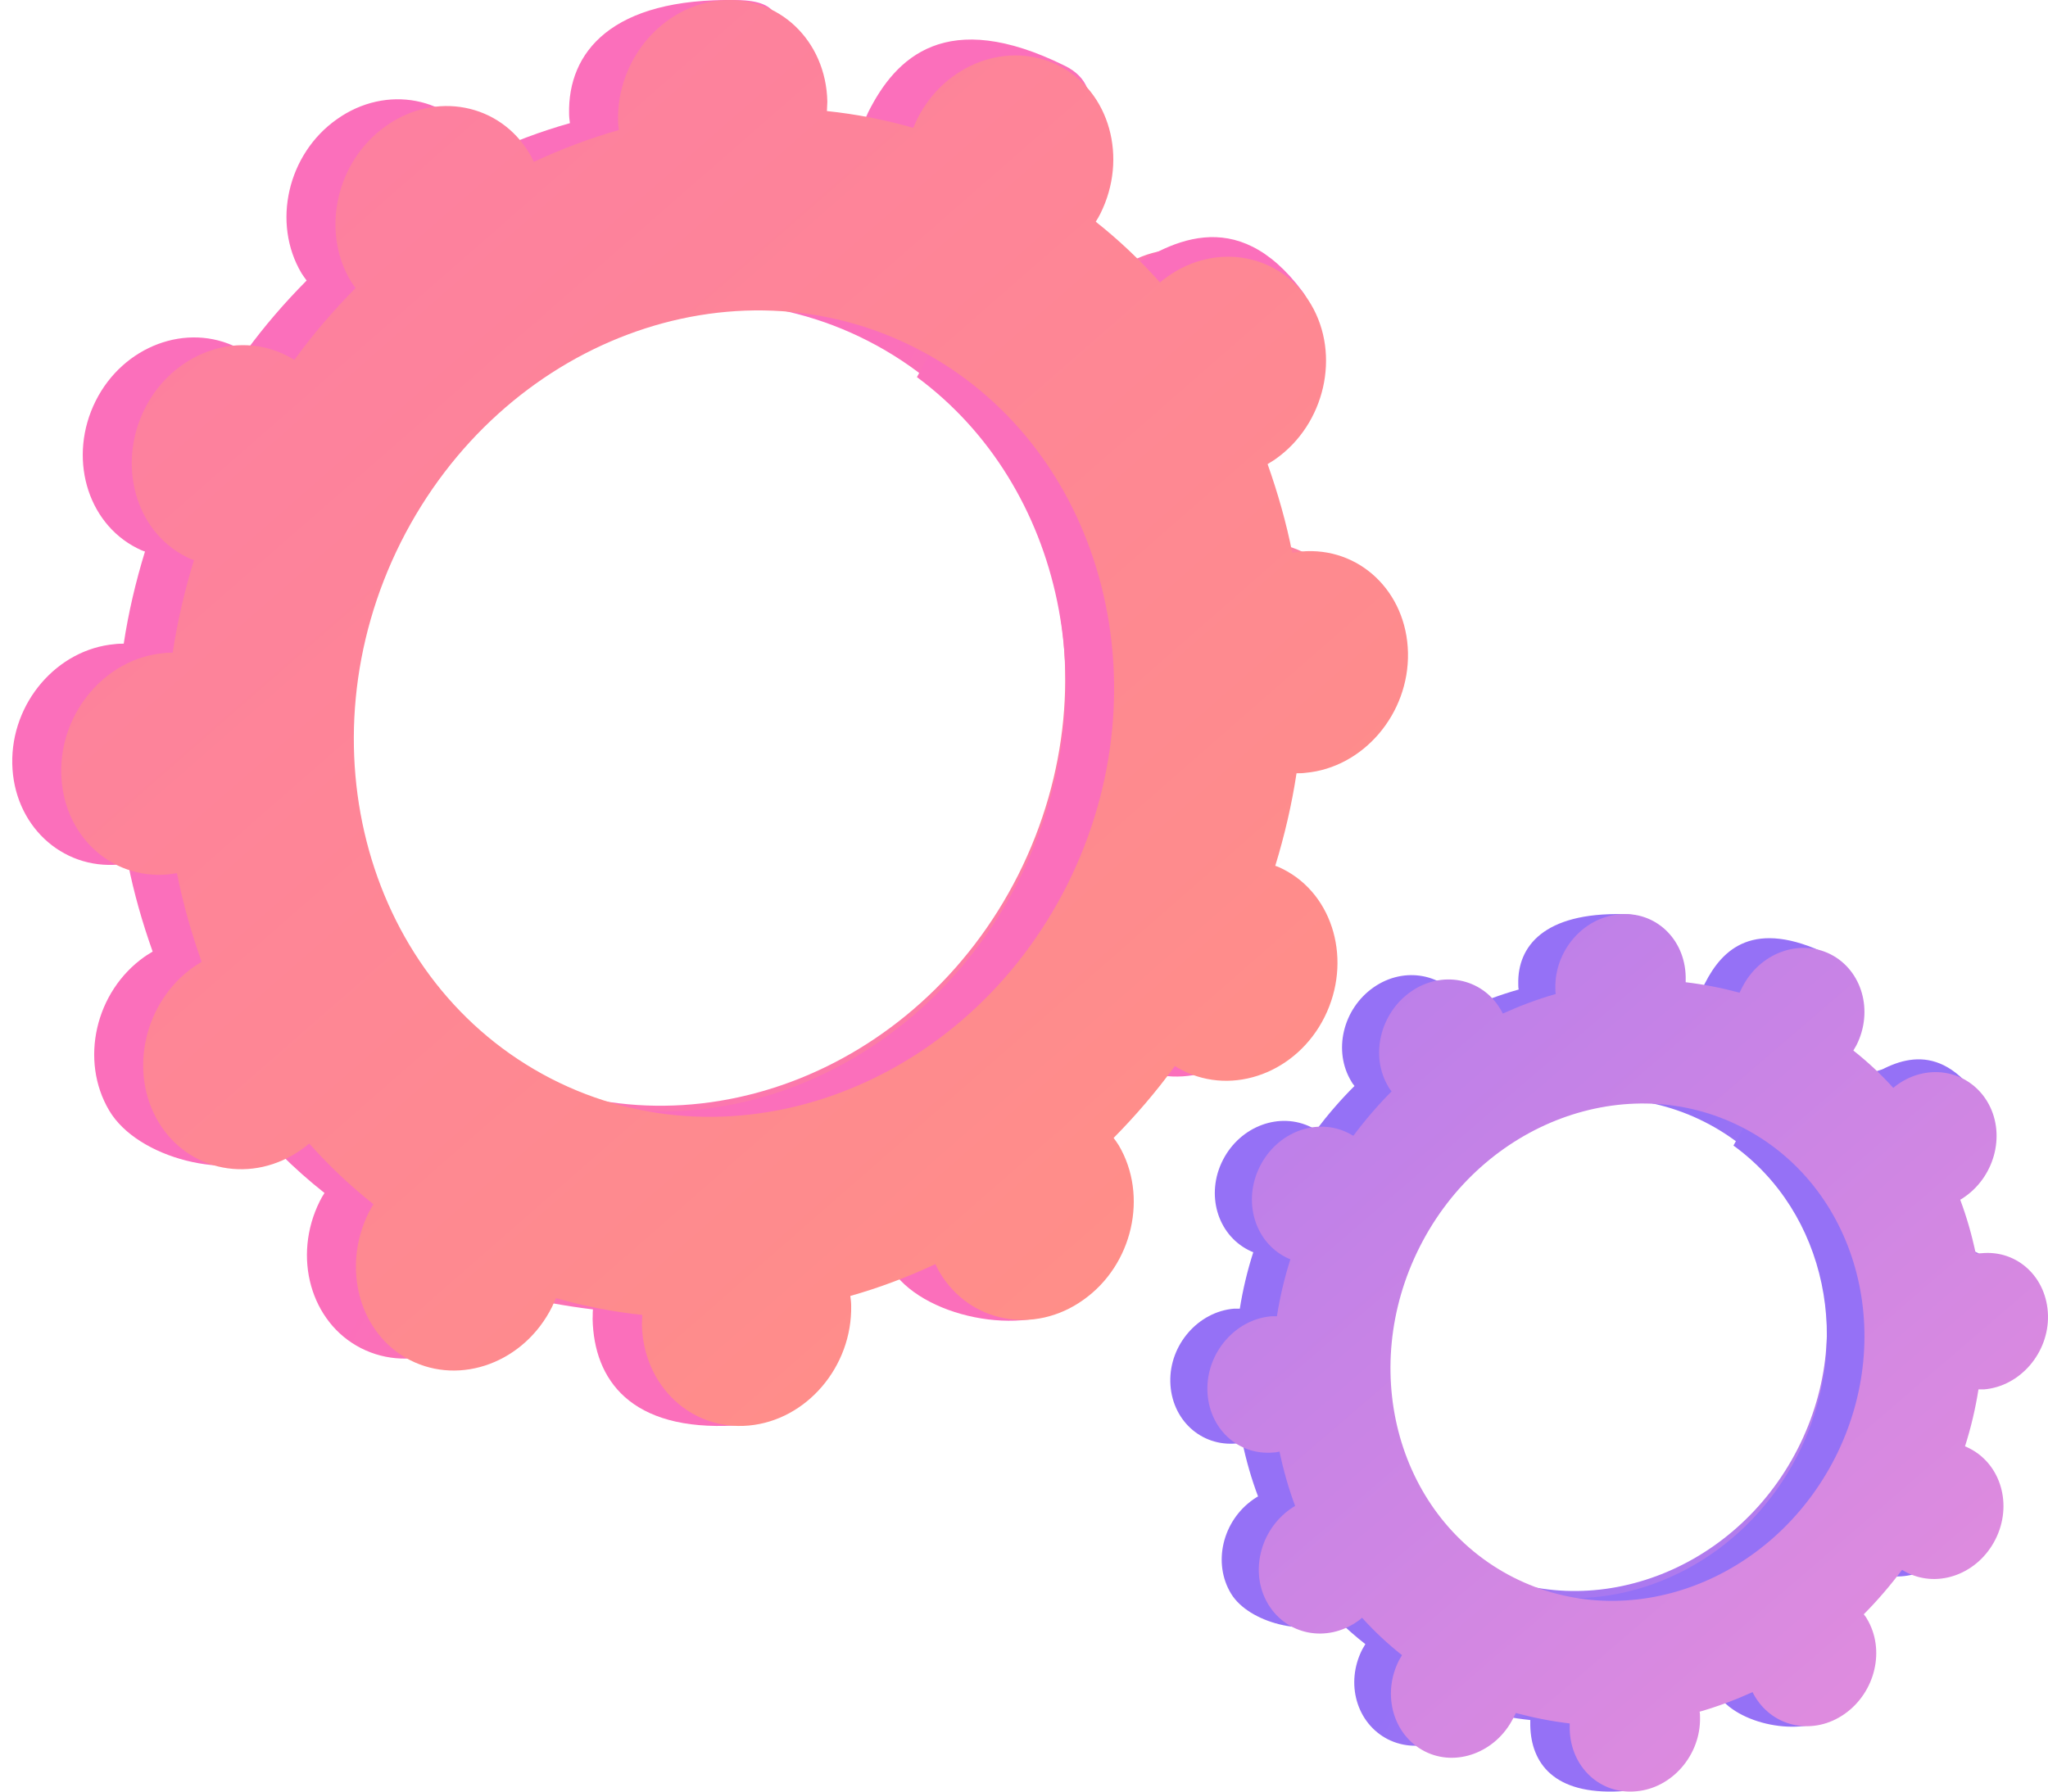 <svg width="112" height="98" viewBox="0 0 112 98" fill="none" xmlns="http://www.w3.org/2000/svg">
<path fill-rule="evenodd" clip-rule="evenodd" d="M107.096 83.692C106.146 85.553 103.984 86.353 102.25 85.482C102.155 85.435 102.06 85.388 102.012 85.317C101.371 86.165 100.658 86.99 99.922 87.72C99.939 87.745 99.959 87.771 99.98 87.797C100.017 87.844 100.057 87.895 100.088 87.956C101.109 89.628 100.563 91.937 98.876 93.115C97.189 94.293 95.004 93.869 93.982 92.196C93.935 92.125 93.887 92.031 93.84 91.937L93.84 91.937C92.889 92.361 91.939 92.714 90.942 92.997C90.965 93.091 90.965 93.185 90.965 93.303C91.013 95.329 89.445 97.12 87.473 97.308C85.501 97.496 83.886 95.989 83.838 93.939V93.633C82.84 93.515 81.866 93.327 80.892 93.068L80.75 93.35C79.799 95.211 77.638 96.012 75.903 95.141C74.193 94.269 73.551 92.078 74.502 90.217C74.525 90.17 74.555 90.123 74.585 90.076C74.615 90.029 74.644 89.981 74.668 89.934C74.144 89.525 73.642 89.085 73.168 88.62C71.419 89.555 68.302 88.774 67.327 87.178C66.305 85.505 66.852 83.197 68.539 82.019C68.555 82.008 68.574 81.995 68.593 81.982C68.655 81.94 68.727 81.89 68.8 81.854C68.444 80.912 68.159 79.922 67.945 78.909C67.85 78.933 67.731 78.956 67.636 78.956C65.664 79.145 64.049 77.637 64.001 75.588C63.953 73.561 65.522 71.748 67.493 71.583H67.802C67.969 70.546 68.206 69.533 68.539 68.496C68.467 68.473 68.372 68.426 68.277 68.379L68.277 68.379C66.567 67.507 65.925 65.316 66.876 63.455C67.826 61.594 69.988 60.793 71.722 61.665C71.77 61.688 71.811 61.712 71.853 61.735C71.894 61.759 71.936 61.782 71.983 61.806C72.625 60.958 73.338 60.133 74.074 59.403C74.057 59.378 74.037 59.352 74.016 59.326C73.978 59.279 73.938 59.228 73.908 59.167C72.886 57.495 73.433 55.186 75.119 54.008C76.806 52.83 78.992 53.254 80.013 54.927C80.061 54.998 80.108 55.092 80.156 55.186C81.106 54.762 82.056 54.409 83.054 54.126C83.03 54.032 83.03 53.938 83.03 53.82C82.983 51.77 84.432 49.909 88.756 50.003C90.293 50.022 90.256 50.699 90.188 51.967C90.169 52.326 90.147 52.732 90.157 53.184V53.49C91.155 53.608 92.129 53.796 93.103 54.055L93.246 53.773C94.196 51.912 95.907 50.239 99.945 52.194C101.544 52.976 100.619 54.76 99.72 56.492C99.644 56.638 99.568 56.784 99.494 56.929C99.47 56.977 99.441 57.024 99.411 57.071C99.381 57.118 99.351 57.165 99.328 57.212C100.112 57.825 100.848 58.508 101.513 59.238C101.57 59.182 101.626 59.141 101.694 59.091C101.712 59.078 101.731 59.065 101.751 59.05C103.438 57.872 105.623 58.296 106.645 59.968C107.666 61.641 107.12 63.95 105.433 65.128C105.416 65.139 105.398 65.151 105.379 65.164C105.317 65.207 105.244 65.257 105.172 65.293C105.528 66.235 105.813 67.224 106.027 68.237C106.122 68.214 106.241 68.19 106.336 68.19C108.308 68.002 109.923 69.51 109.971 71.559C110.018 73.585 108.45 75.399 106.479 75.564H106.17C106.003 76.6 105.766 77.614 105.433 78.65C105.504 78.674 105.599 78.721 105.695 78.768C107.405 79.639 108.046 81.83 107.096 83.692ZM72.482 87.908C72.508 87.936 72.534 87.965 72.56 87.993C72.496 87.953 72.462 87.923 72.482 87.908ZM75.594 67.837C72.15 74.575 74.43 82.584 80.702 85.741C86.974 88.921 94.861 86 98.306 79.263C101.751 72.525 99.47 64.515 93.198 61.358C86.927 58.202 79.039 61.099 75.594 67.837Z" fill="url(#paint0_linear_0_7242)"/>
<path d="M106.458 75.832C108.442 75.666 110.019 73.846 109.971 71.813C109.923 69.756 108.298 68.242 106.315 68.432C106.219 68.432 106.1 68.455 106.004 68.479C105.789 67.462 105.503 66.469 105.144 65.523C105.24 65.476 105.335 65.405 105.407 65.358C107.103 64.176 109.206 61.339 108.011 59.778C105.742 56.799 103.4 58.076 101.703 59.258C101.608 59.329 101.536 59.376 101.464 59.447C100.795 58.714 100.055 58.029 99.266 57.414C99.314 57.319 99.386 57.225 99.433 57.13C99.959 56.113 100.007 55.002 99.648 54.056C98 56.917 96.399 59.778 94.798 62.663C99.84 66.304 101.441 73.491 98.287 79.639C95.61 84.84 90.33 87.748 85.145 87.394C84.906 87.985 84.691 88.576 84.452 89.167C83.783 90.751 83.018 92.311 82.254 93.872C82.731 93.966 83.209 94.037 83.687 94.085C83.687 94.179 83.687 94.297 83.687 94.392C83.735 96.449 84.978 98.175 88.585 97.986C90.569 97.891 90.903 95.811 90.879 93.754C90.879 93.635 90.879 93.541 90.855 93.446C91.859 93.163 92.815 92.808 93.77 92.382C93.818 92.477 93.866 92.572 93.914 92.642C94.941 94.321 98.502 95.054 100.198 93.872C101.895 92.69 101.082 90.065 100.055 88.387C100.007 88.292 99.935 88.221 99.887 88.15C100.628 87.417 101.345 86.59 101.99 85.739C102.086 85.786 102.157 85.833 102.253 85.88C103.997 86.755 106.172 85.951 107.127 84.084C108.083 82.216 107.438 80.017 105.718 79.142C105.622 79.095 105.526 79.047 105.455 79.024C105.789 77.984 106.028 76.967 106.196 75.927C106.267 75.832 106.363 75.832 106.458 75.832Z" fill="url(#paint1_linear_0_7242)"/>
<path fill-rule="evenodd" clip-rule="evenodd" d="M109.124 84.207C108.174 86.087 106.012 86.896 104.278 86.016C104.23 85.992 104.189 85.968 104.147 85.944C104.106 85.921 104.064 85.897 104.017 85.873C103.375 86.73 102.662 87.562 101.926 88.3C101.943 88.326 101.963 88.351 101.984 88.378C102.022 88.426 102.062 88.477 102.092 88.538C103.114 90.227 102.567 92.559 100.881 93.749C99.194 94.938 97.008 94.51 95.987 92.821C95.939 92.749 95.892 92.654 95.844 92.559L95.844 92.559C94.894 92.987 93.944 93.344 92.946 93.63C92.97 93.725 92.97 93.82 92.97 93.939C93.017 95.985 91.449 97.817 89.477 97.984C87.505 98.174 85.89 96.651 85.843 94.581V94.272C84.845 94.153 83.871 93.963 82.897 93.701L82.754 93.987C81.804 95.866 79.618 96.675 77.908 95.795C76.197 94.915 75.556 92.702 76.506 90.822C76.53 90.775 76.559 90.727 76.589 90.679C76.619 90.632 76.649 90.584 76.672 90.537C75.888 89.918 75.152 89.228 74.487 88.49C74.43 88.547 74.374 88.588 74.306 88.639C74.288 88.652 74.269 88.666 74.249 88.681C72.562 89.87 70.377 89.442 69.355 87.753C68.334 86.063 68.88 83.732 70.567 82.542C70.584 82.531 70.602 82.518 70.621 82.505C70.683 82.462 70.756 82.412 70.828 82.375C70.472 81.424 70.187 80.424 69.973 79.401C69.878 79.425 69.759 79.449 69.664 79.449C67.692 79.639 66.077 78.116 66.029 76.046C65.982 74 67.55 72.168 69.522 72.001H69.83C69.997 70.954 70.234 69.931 70.567 68.884C70.496 68.861 70.401 68.813 70.305 68.765L70.305 68.765C68.595 67.885 67.954 65.672 68.904 63.793C69.854 61.913 72.016 61.104 73.75 61.984C73.798 62.008 73.839 62.032 73.881 62.056C73.922 62.079 73.964 62.103 74.012 62.127C74.653 61.27 75.366 60.438 76.102 59.7C76.085 59.674 76.065 59.649 76.044 59.622C76.007 59.574 75.966 59.523 75.936 59.462C74.914 57.773 75.461 55.441 77.147 54.251C78.834 53.062 81.02 53.49 82.041 55.179C82.089 55.251 82.136 55.346 82.184 55.441C83.134 55.013 84.085 54.656 85.082 54.37C85.059 54.275 85.059 54.18 85.059 54.061C85.011 52.015 86.579 50.183 88.551 50.016C90.523 49.826 92.138 51.349 92.186 53.419V53.728C93.183 53.847 94.157 54.037 95.132 54.299L95.274 54.013C96.224 52.134 98.386 51.325 100.12 52.205C101.831 53.085 102.472 55.298 101.522 57.178C101.498 57.225 101.469 57.273 101.439 57.321C101.409 57.368 101.38 57.416 101.356 57.464C102.14 58.082 102.876 58.772 103.541 59.51C103.598 59.453 103.654 59.412 103.722 59.361C103.74 59.348 103.759 59.334 103.779 59.319C105.466 58.13 107.651 58.558 108.673 60.247C109.695 61.937 109.148 64.268 107.461 65.458C107.445 65.469 107.426 65.482 107.407 65.495C107.345 65.538 107.273 65.588 107.2 65.625C107.556 66.576 107.842 67.576 108.055 68.599C108.15 68.575 108.269 68.551 108.364 68.551C110.336 68.361 111.951 69.884 111.999 71.954C112.046 74 110.479 75.832 108.507 75.999H108.198C108.032 77.046 107.794 78.069 107.461 79.116C107.533 79.139 107.628 79.187 107.723 79.235C109.433 80.115 110.075 82.328 109.124 84.207ZM77.646 68.194C74.202 74.999 76.482 83.089 82.754 86.278C89.026 89.466 96.889 86.539 100.358 79.734C103.803 72.929 101.522 64.84 95.25 61.651C88.978 58.463 81.091 61.389 77.646 68.194Z" fill="url(#paint2_linear_0_7242)"/>
<path fill-rule="evenodd" clip-rule="evenodd" d="M69.761 55.053C68.249 58.079 64.759 59.369 61.991 57.961C61.921 57.926 61.852 57.885 61.782 57.844C61.712 57.803 61.642 57.762 61.572 57.727C60.549 59.134 59.409 60.447 58.223 61.644C58.316 61.761 58.409 61.902 58.502 62.042L58.502 62.042C60.13 64.787 59.269 68.563 56.571 70.463C53.873 72.386 50.337 71.706 48.708 68.962C48.638 68.855 48.581 68.736 48.527 68.623C48.51 68.586 48.493 68.55 48.476 68.516C46.964 69.22 45.405 69.806 43.823 70.252C43.846 70.416 43.87 70.603 43.87 70.768C43.939 74.098 41.427 77.03 38.263 77.311C35.1 77.593 32.494 75.13 32.424 71.8C32.424 71.703 32.431 71.612 32.437 71.524C32.442 71.442 32.448 71.363 32.448 71.284C30.866 71.119 29.284 70.814 27.725 70.369C27.691 70.451 27.656 70.527 27.621 70.603C27.586 70.68 27.551 70.756 27.516 70.838C26.004 73.864 22.515 75.154 19.746 73.746C16.978 72.339 15.978 68.727 17.49 65.701C17.56 65.561 17.653 65.396 17.746 65.256C16.894 64.584 16.093 63.871 15.337 63.116C12.532 64.638 7.525 63.365 5.975 60.752C4.346 58.008 5.207 54.232 7.906 52.332C8.001 52.264 8.088 52.211 8.172 52.161C8.231 52.125 8.29 52.09 8.348 52.051C7.789 50.479 7.324 48.861 6.998 47.219L6.51 47.289C3.346 47.571 0.741 45.108 0.671 41.778C0.601 38.447 3.114 35.515 6.277 35.234C6.44 35.21 6.603 35.21 6.766 35.21H6.766C7.022 33.522 7.417 31.833 7.929 30.168C7.766 30.121 7.626 30.05 7.487 29.98C4.719 28.573 3.718 24.96 5.23 21.935C6.743 18.909 10.232 17.619 13 19.026C13.14 19.097 13.279 19.167 13.419 19.261C14.442 17.854 15.582 16.54 16.769 15.344C16.676 15.227 16.583 15.086 16.489 14.945C14.861 12.201 15.722 8.425 18.42 6.525C21.119 4.602 24.655 5.282 26.283 8.026C26.353 8.132 26.41 8.252 26.464 8.365C26.482 8.402 26.499 8.437 26.516 8.472C28.028 7.768 29.586 7.182 31.168 6.736C31.145 6.572 31.122 6.384 31.122 6.22C31.052 2.89 33.401 -0.136 40.31 0.005C42.785 0.041 42.726 1.154 42.617 3.231C42.586 3.81 42.552 4.463 42.567 5.188C42.567 5.285 42.561 5.376 42.555 5.464C42.549 5.546 42.544 5.625 42.544 5.704C44.126 5.868 45.707 6.173 47.266 6.619C47.301 6.537 47.336 6.461 47.371 6.384C47.406 6.308 47.44 6.232 47.475 6.15C48.987 3.124 51.756 0.403 58.223 3.593C60.782 4.84 59.313 7.724 57.886 10.526C57.757 10.781 57.627 11.034 57.502 11.286C57.432 11.427 57.339 11.591 57.246 11.732C58.525 12.741 59.688 13.843 60.758 15.039C60.777 15.024 60.797 15.008 60.817 14.992C60.92 14.908 61.037 14.813 61.154 14.734C63.852 12.811 67.388 13.491 69.016 16.235C70.645 18.98 69.784 22.756 67.086 24.656C66.991 24.724 66.903 24.777 66.82 24.827C66.76 24.863 66.702 24.898 66.644 24.937C67.202 26.509 67.667 28.127 67.993 29.769L68.481 29.698C71.645 29.417 74.251 31.88 74.32 35.21C74.39 38.541 71.878 41.473 68.714 41.754C68.551 41.778 68.388 41.778 68.225 41.778C67.97 43.466 67.574 45.155 67.062 46.82C67.225 46.867 67.365 46.938 67.504 47.008C70.273 48.415 71.273 52.027 69.761 55.053ZM14.233 61.949C14.269 61.988 14.305 62.028 14.34 62.068C14.255 62.013 14.211 61.971 14.233 61.949ZM19.235 29.206C13.721 40.183 17.397 53.247 27.446 58.407C37.519 63.544 50.151 58.829 55.687 47.852C61.2 36.876 57.548 23.811 47.475 18.651C37.403 13.491 24.771 18.229 19.235 29.206Z" fill="url(#paint3_linear_0_7242)"/>
<path d="M68.718 42.086C71.879 41.805 74.39 38.877 74.32 35.55C74.251 32.224 71.647 29.764 68.486 30.045C68.323 30.069 68.16 30.092 67.998 30.116C67.672 28.476 67.207 26.86 66.649 25.29C66.789 25.196 66.928 25.126 67.091 25.009C69.787 23.111 73.135 18.497 71.229 15.943C67.602 11.094 63.86 13.202 61.163 15.1C61.024 15.194 60.884 15.311 60.768 15.404C59.699 14.21 58.536 13.109 57.258 12.101C57.351 11.961 57.444 11.797 57.514 11.656C58.35 10.017 58.42 8.189 57.862 6.667C55.259 11.305 52.679 15.943 50.145 20.628C58.165 26.555 60.722 38.221 55.7 48.177C51.447 56.61 43.008 61.342 34.756 60.756C34.384 61.717 34.036 62.677 33.641 63.638C32.571 66.214 31.362 68.744 30.13 71.274C30.898 71.415 31.665 71.532 32.432 71.626C32.432 71.79 32.408 71.954 32.408 72.141C32.478 75.468 34.477 78.302 40.196 77.974C43.357 77.81 43.915 74.437 43.845 71.11C43.845 70.946 43.822 70.759 43.799 70.595C45.38 70.15 46.937 69.564 48.448 68.862C48.518 69.002 48.587 69.166 48.68 69.307C50.308 72.047 56.003 73.219 58.699 71.298C61.396 69.4 60.117 65.137 58.467 62.396C58.374 62.255 58.281 62.115 58.188 61.998C59.373 60.803 60.512 59.491 61.535 58.086C61.675 58.179 61.814 58.25 61.954 58.32C64.72 59.725 68.207 58.437 69.718 55.415C71.229 52.393 70.229 48.786 67.463 47.38C67.323 47.31 67.184 47.24 67.021 47.193C67.532 45.53 67.928 43.843 68.183 42.156C68.393 42.086 68.555 42.086 68.718 42.086Z" fill="url(#paint4_linear_0_7242)"/>
<path fill-rule="evenodd" clip-rule="evenodd" d="M72.439 55.627C70.927 58.666 67.438 59.961 64.669 58.548L64.669 58.548C64.53 58.477 64.39 58.407 64.251 58.312C63.227 59.725 62.087 61.044 60.901 62.245C60.994 62.363 61.087 62.505 61.18 62.646C62.808 65.401 61.948 69.193 59.249 71.101C56.551 73.032 53.015 72.349 51.386 69.594C51.316 69.487 51.259 69.367 51.205 69.254C51.188 69.217 51.171 69.181 51.154 69.146C49.642 69.853 48.083 70.442 46.501 70.889C46.525 71.054 46.548 71.242 46.548 71.407C46.618 74.751 44.105 77.695 40.941 77.978C37.778 78.261 35.172 75.788 35.103 72.443C35.103 72.346 35.109 72.255 35.115 72.167C35.12 72.085 35.126 72.005 35.126 71.925C33.544 71.76 31.962 71.454 30.404 71.007C30.369 71.089 30.334 71.166 30.299 71.242C30.264 71.319 30.229 71.395 30.194 71.478C28.682 74.516 25.193 75.811 22.424 74.398C19.656 72.985 18.656 69.358 20.168 66.32C20.238 66.179 20.331 66.014 20.424 65.872C19.145 64.86 17.981 63.753 16.911 62.552C16.892 62.567 16.873 62.583 16.853 62.599C16.75 62.684 16.633 62.779 16.516 62.858C13.817 64.789 10.281 64.106 8.653 61.35C7.025 58.595 7.885 54.803 10.584 52.895C10.679 52.827 10.766 52.774 10.85 52.723C10.91 52.687 10.968 52.652 11.026 52.613C10.467 51.035 10.002 49.41 9.677 47.761L9.188 47.832C6.024 48.114 3.419 45.642 3.349 42.297C3.279 38.953 5.792 36.009 8.955 35.726C9.118 35.703 9.281 35.703 9.444 35.703C9.7 34.007 10.095 32.311 10.607 30.639C10.444 30.592 10.305 30.521 10.165 30.451C7.397 29.038 6.397 25.411 7.909 22.372C9.421 19.334 12.91 18.039 15.678 19.452L15.678 19.452C15.818 19.523 15.957 19.593 16.097 19.688C17.121 18.274 18.261 16.956 19.447 15.755C19.354 15.637 19.261 15.495 19.168 15.354C17.539 12.599 18.4 8.807 21.099 6.899C23.797 4.968 27.333 5.651 28.961 8.406C29.032 8.513 29.088 8.633 29.142 8.746C29.16 8.783 29.177 8.819 29.194 8.854C30.706 8.147 32.265 7.559 33.846 7.111C33.823 6.946 33.8 6.758 33.8 6.593C33.73 3.249 36.242 0.305 39.406 0.022C42.57 -0.261 45.175 2.212 45.245 5.557C45.245 5.654 45.239 5.745 45.233 5.833C45.227 5.915 45.222 5.995 45.222 6.075C46.804 6.24 48.386 6.546 49.944 6.993C49.979 6.911 50.014 6.834 50.049 6.758C50.084 6.681 50.119 6.605 50.154 6.522C51.666 3.484 55.155 2.189 57.923 3.602C60.691 5.015 61.692 8.642 60.18 11.68C60.11 11.821 60.017 11.986 59.924 12.128C61.203 13.14 62.366 14.247 63.436 15.448C63.455 15.433 63.475 15.417 63.495 15.401C63.598 15.316 63.715 15.221 63.832 15.142C66.53 13.211 70.066 13.894 71.695 16.649C73.323 19.405 72.462 23.197 69.764 25.105C69.669 25.173 69.582 25.226 69.498 25.277C69.438 25.313 69.38 25.348 69.322 25.387C69.88 26.965 70.345 28.59 70.671 30.239L71.16 30.168C74.323 29.886 76.929 32.358 76.999 35.703C77.068 39.047 74.556 41.991 71.392 42.274C71.229 42.297 71.067 42.297 70.904 42.297C70.648 43.993 70.252 45.689 69.741 47.361C69.903 47.408 70.043 47.479 70.183 47.549C72.951 48.962 73.951 52.589 72.439 55.627ZM21.913 29.674C16.399 40.696 20.075 53.814 30.124 58.995C40.197 64.177 52.829 59.419 58.365 48.397C63.878 37.375 60.203 24.257 50.154 19.075C40.081 13.894 27.449 18.651 21.913 29.674Z" fill="url(#paint5_linear_0_7242)"/>
<defs>
<linearGradient id="paint0_linear_0_7242" x1="121.618" y1="74.925" x2="94.219" y2="59.897" gradientUnits="userSpaceOnUse">
<stop offset="0.004" stop-color="#E38DDD"/>
<stop offset="1" stop-color="#9571F6"/>
</linearGradient>
<linearGradient id="paint1_linear_0_7242" x1="80.276" y1="75.417" x2="86.595" y2="76.537" gradientUnits="userSpaceOnUse">
<stop offset="0.004" stop-color="#E38DDD"/>
<stop offset="1" stop-color="#9571F6"/>
</linearGradient>
<linearGradient id="paint2_linear_0_7242" x1="147.215" y1="62.436" x2="77.724" y2="-18.43" gradientUnits="userSpaceOnUse">
<stop offset="0.004" stop-color="#E38DDD"/>
<stop offset="1" stop-color="#9571F6"/>
</linearGradient>
<linearGradient id="paint3_linear_0_7242" x1="93.027" y1="40.67" x2="48.684" y2="16.901" gradientUnits="userSpaceOnUse">
<stop stop-color="#FF9085"/>
<stop offset="1" stop-color="#FB6FBB"/>
</linearGradient>
<linearGradient id="paint4_linear_0_7242" x1="26.982" y1="41.402" x2="37.063" y2="43.157" gradientUnits="userSpaceOnUse">
<stop stop-color="#FF9085"/>
<stop offset="1" stop-color="#FB6FBB"/>
</linearGradient>
<linearGradient id="paint5_linear_0_7242" x1="133.329" y1="20.14" x2="20.059" y2="-109.376" gradientUnits="userSpaceOnUse">
<stop stop-color="#FF9085"/>
<stop offset="1" stop-color="#FB6FBB"/>
</linearGradient>
</defs>
</svg>
